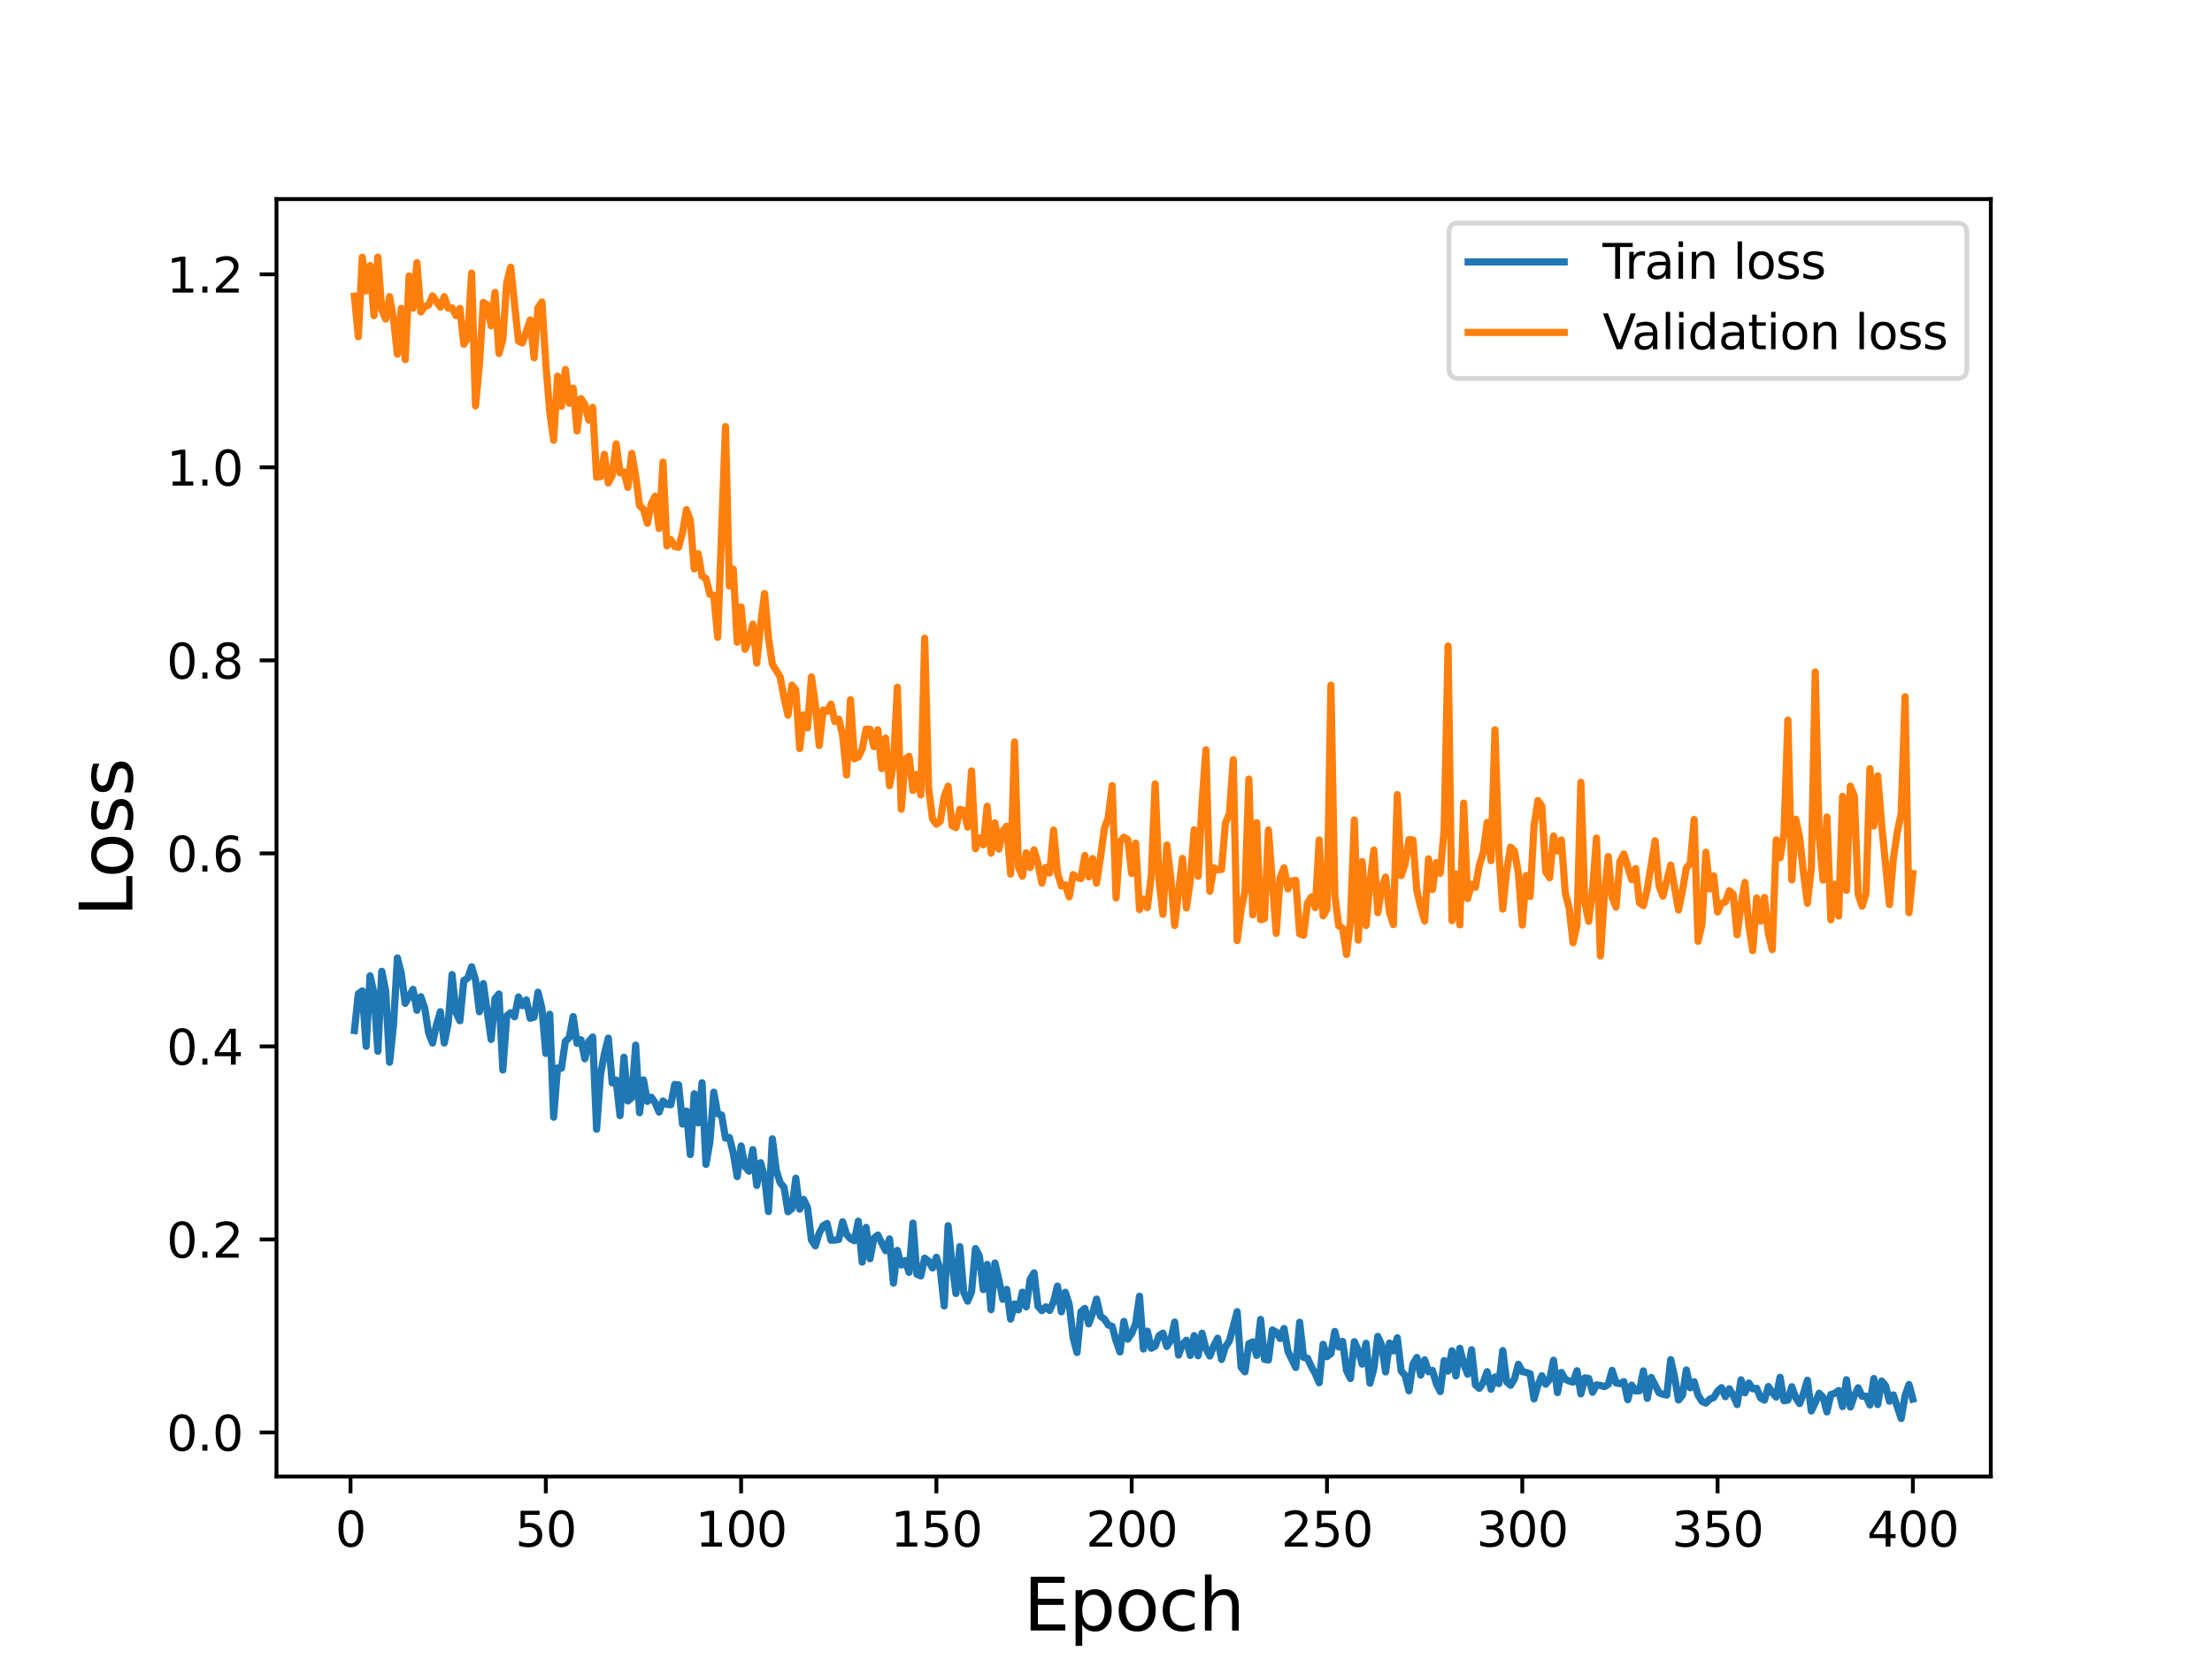 <?xml version="1.0" encoding="utf-8" standalone="no"?>
<!DOCTYPE svg PUBLIC "-//W3C//DTD SVG 1.1//EN"
  "http://www.w3.org/Graphics/SVG/1.1/DTD/svg11.dtd">
<svg height="345.6pt" version="1.1" viewBox="0 0 460.8 345.6" width="460.8pt" xmlns="http://www.w3.org/2000/svg" xmlns:xlink="http://www.w3.org/1999/xlink">
 <defs>
  <style type="text/css">*{stroke-linecap:butt;stroke-linejoin:round;}</style>
 </defs>
 <g id="figure_1">
  <g id="patch_1">
   <path d="M 0 345.6 
L 460.8 345.6 
L 460.8 0 
L 0 0 
z
" style="fill:#ffffff;"/>
  </g>
  <g id="axes_1">
   <g id="patch_2">
    <path d="M 57.6 307.584 
L 414.72 307.584 
L 414.72 41.472 
L 57.6 41.472 
z
" style="fill:#ffffff;"/>
   </g>
   <g id="matplotlib.axis_1">
    <g id="xtick_1">
     <g id="line2d_1">
      <defs>
       <path d="M 0 0 
L 0 3.5 
" id="m888aa8e218" style="stroke:#000000;stroke-width:0.8;"/>
      </defs>
      <g>
       <use style="stroke:#000000;stroke-width:0.8;" x="73.019" xlink:href="#m888aa8e218" y="307.584"/>
      </g>
     </g>
     <g id="text_1">
      <!-- 0 -->
      <g transform="translate(69.838 322.182)scale(0.1 -0.1)">
       <defs>
        <path d="M 2034 4250 
Q 1547 4250 1301 3770 
Q 1056 3291 1056 2328 
Q 1056 1369 1301 889 
Q 1547 409 2034 409 
Q 2525 409 2770 889 
Q 3016 1369 3016 2328 
Q 3016 3291 2770 3770 
Q 2525 4250 2034 4250 
z
M 2034 4750 
Q 2819 4750 3233 4129 
Q 3647 3509 3647 2328 
Q 3647 1150 3233 529 
Q 2819 -91 2034 -91 
Q 1250 -91 836 529 
Q 422 1150 422 2328 
Q 422 3509 836 4129 
Q 1250 4750 2034 4750 
z
" id="DejaVuSans-30" transform="scale(0.016)"/>
       </defs>
       <use xlink:href="#DejaVuSans-30"/>
      </g>
     </g>
    </g>
    <g id="xtick_2">
     <g id="line2d_2">
      <g>
       <use style="stroke:#000000;stroke-width:0.8;" x="113.703" xlink:href="#m888aa8e218" y="307.584"/>
      </g>
     </g>
     <g id="text_2">
      <!-- 50 -->
      <g transform="translate(107.34 322.182)scale(0.1 -0.1)">
       <defs>
        <path d="M 691 4666 
L 3169 4666 
L 3169 4134 
L 1269 4134 
L 1269 2991 
Q 1406 3038 1543 3061 
Q 1681 3084 1819 3084 
Q 2600 3084 3056 2656 
Q 3513 2228 3513 1497 
Q 3513 744 3044 326 
Q 2575 -91 1722 -91 
Q 1428 -91 1123 -41 
Q 819 9 494 109 
L 494 744 
Q 775 591 1075 516 
Q 1375 441 1709 441 
Q 2250 441 2565 725 
Q 2881 1009 2881 1497 
Q 2881 1984 2565 2268 
Q 2250 2553 1709 2553 
Q 1456 2553 1204 2497 
Q 953 2441 691 2322 
L 691 4666 
z
" id="DejaVuSans-35" transform="scale(0.016)"/>
       </defs>
       <use xlink:href="#DejaVuSans-35"/>
       <use x="63.623" xlink:href="#DejaVuSans-30"/>
      </g>
     </g>
    </g>
    <g id="xtick_3">
     <g id="line2d_3">
      <g>
       <use style="stroke:#000000;stroke-width:0.8;" x="154.386" xlink:href="#m888aa8e218" y="307.584"/>
      </g>
     </g>
     <g id="text_3">
      <!-- 100 -->
      <g transform="translate(144.842 322.182)scale(0.1 -0.1)">
       <defs>
        <path d="M 794 531 
L 1825 531 
L 1825 4091 
L 703 3866 
L 703 4441 
L 1819 4666 
L 2450 4666 
L 2450 531 
L 3481 531 
L 3481 0 
L 794 0 
L 794 531 
z
" id="DejaVuSans-31" transform="scale(0.016)"/>
       </defs>
       <use xlink:href="#DejaVuSans-31"/>
       <use x="63.623" xlink:href="#DejaVuSans-30"/>
       <use x="127.246" xlink:href="#DejaVuSans-30"/>
      </g>
     </g>
    </g>
    <g id="xtick_4">
     <g id="line2d_4">
      <g>
       <use style="stroke:#000000;stroke-width:0.8;" x="195.07" xlink:href="#m888aa8e218" y="307.584"/>
      </g>
     </g>
     <g id="text_4">
      <!-- 150 -->
      <g transform="translate(185.526 322.182)scale(0.1 -0.1)">
       <use xlink:href="#DejaVuSans-31"/>
       <use x="63.623" xlink:href="#DejaVuSans-35"/>
       <use x="127.246" xlink:href="#DejaVuSans-30"/>
      </g>
     </g>
    </g>
    <g id="xtick_5">
     <g id="line2d_5">
      <g>
       <use style="stroke:#000000;stroke-width:0.8;" x="235.753" xlink:href="#m888aa8e218" y="307.584"/>
      </g>
     </g>
     <g id="text_5">
      <!-- 200 -->
      <g transform="translate(226.209 322.182)scale(0.1 -0.1)">
       <defs>
        <path d="M 1228 531 
L 3431 531 
L 3431 0 
L 469 0 
L 469 531 
Q 828 903 1448 1529 
Q 2069 2156 2228 2338 
Q 2531 2678 2651 2914 
Q 2772 3150 2772 3378 
Q 2772 3750 2511 3984 
Q 2250 4219 1831 4219 
Q 1534 4219 1204 4116 
Q 875 4013 500 3803 
L 500 4441 
Q 881 4594 1212 4672 
Q 1544 4750 1819 4750 
Q 2544 4750 2975 4387 
Q 3406 4025 3406 3419 
Q 3406 3131 3298 2873 
Q 3191 2616 2906 2266 
Q 2828 2175 2409 1742 
Q 1991 1309 1228 531 
z
" id="DejaVuSans-32" transform="scale(0.016)"/>
       </defs>
       <use xlink:href="#DejaVuSans-32"/>
       <use x="63.623" xlink:href="#DejaVuSans-30"/>
       <use x="127.246" xlink:href="#DejaVuSans-30"/>
      </g>
     </g>
    </g>
    <g id="xtick_6">
     <g id="line2d_6">
      <g>
       <use style="stroke:#000000;stroke-width:0.8;" x="276.437" xlink:href="#m888aa8e218" y="307.584"/>
      </g>
     </g>
     <g id="text_6">
      <!-- 250 -->
      <g transform="translate(266.893 322.182)scale(0.1 -0.1)">
       <use xlink:href="#DejaVuSans-32"/>
       <use x="63.623" xlink:href="#DejaVuSans-35"/>
       <use x="127.246" xlink:href="#DejaVuSans-30"/>
      </g>
     </g>
    </g>
    <g id="xtick_7">
     <g id="line2d_7">
      <g>
       <use style="stroke:#000000;stroke-width:0.8;" x="317.12" xlink:href="#m888aa8e218" y="307.584"/>
      </g>
     </g>
     <g id="text_7">
      <!-- 300 -->
      <g transform="translate(307.576 322.182)scale(0.1 -0.1)">
       <defs>
        <path d="M 2597 2516 
Q 3050 2419 3304 2112 
Q 3559 1806 3559 1356 
Q 3559 666 3084 287 
Q 2609 -91 1734 -91 
Q 1441 -91 1130 -33 
Q 819 25 488 141 
L 488 750 
Q 750 597 1062 519 
Q 1375 441 1716 441 
Q 2309 441 2620 675 
Q 2931 909 2931 1356 
Q 2931 1769 2642 2001 
Q 2353 2234 1838 2234 
L 1294 2234 
L 1294 2753 
L 1863 2753 
Q 2328 2753 2575 2939 
Q 2822 3125 2822 3475 
Q 2822 3834 2567 4026 
Q 2313 4219 1838 4219 
Q 1578 4219 1281 4162 
Q 984 4106 628 3988 
L 628 4550 
Q 988 4650 1302 4700 
Q 1616 4750 1894 4750 
Q 2613 4750 3031 4423 
Q 3450 4097 3450 3541 
Q 3450 3153 3228 2886 
Q 3006 2619 2597 2516 
z
" id="DejaVuSans-33" transform="scale(0.016)"/>
       </defs>
       <use xlink:href="#DejaVuSans-33"/>
       <use x="63.623" xlink:href="#DejaVuSans-30"/>
       <use x="127.246" xlink:href="#DejaVuSans-30"/>
      </g>
     </g>
    </g>
    <g id="xtick_8">
     <g id="line2d_8">
      <g>
       <use style="stroke:#000000;stroke-width:0.8;" x="357.804" xlink:href="#m888aa8e218" y="307.584"/>
      </g>
     </g>
     <g id="text_8">
      <!-- 350 -->
      <g transform="translate(348.26 322.182)scale(0.1 -0.1)">
       <use xlink:href="#DejaVuSans-33"/>
       <use x="63.623" xlink:href="#DejaVuSans-35"/>
       <use x="127.246" xlink:href="#DejaVuSans-30"/>
      </g>
     </g>
    </g>
    <g id="xtick_9">
     <g id="line2d_9">
      <g>
       <use style="stroke:#000000;stroke-width:0.8;" x="398.487" xlink:href="#m888aa8e218" y="307.584"/>
      </g>
     </g>
     <g id="text_9">
      <!-- 400 -->
      <g transform="translate(388.944 322.182)scale(0.1 -0.1)">
       <defs>
        <path d="M 2419 4116 
L 825 1625 
L 2419 1625 
L 2419 4116 
z
M 2253 4666 
L 3047 4666 
L 3047 1625 
L 3713 1625 
L 3713 1100 
L 3047 1100 
L 3047 0 
L 2419 0 
L 2419 1100 
L 313 1100 
L 313 1709 
L 2253 4666 
z
" id="DejaVuSans-34" transform="scale(0.016)"/>
       </defs>
       <use xlink:href="#DejaVuSans-34"/>
       <use x="63.623" xlink:href="#DejaVuSans-30"/>
       <use x="127.246" xlink:href="#DejaVuSans-30"/>
      </g>
     </g>
    </g>
    <g id="text_10">
     <!-- Epoch -->
     <g transform="translate(213.194 339.66)scale(0.15 -0.15)">
      <defs>
       <path d="M 628 4666 
L 3578 4666 
L 3578 4134 
L 1259 4134 
L 1259 2753 
L 3481 2753 
L 3481 2222 
L 1259 2222 
L 1259 531 
L 3634 531 
L 3634 0 
L 628 0 
L 628 4666 
z
" id="DejaVuSans-45" transform="scale(0.016)"/>
       <path d="M 1159 525 
L 1159 -1331 
L 581 -1331 
L 581 3500 
L 1159 3500 
L 1159 2969 
Q 1341 3281 1617 3432 
Q 1894 3584 2278 3584 
Q 2916 3584 3314 3078 
Q 3713 2572 3713 1747 
Q 3713 922 3314 415 
Q 2916 -91 2278 -91 
Q 1894 -91 1617 61 
Q 1341 213 1159 525 
z
M 3116 1747 
Q 3116 2381 2855 2742 
Q 2594 3103 2138 3103 
Q 1681 3103 1420 2742 
Q 1159 2381 1159 1747 
Q 1159 1113 1420 752 
Q 1681 391 2138 391 
Q 2594 391 2855 752 
Q 3116 1113 3116 1747 
z
" id="DejaVuSans-70" transform="scale(0.016)"/>
       <path d="M 1959 3097 
Q 1497 3097 1228 2736 
Q 959 2375 959 1747 
Q 959 1119 1226 758 
Q 1494 397 1959 397 
Q 2419 397 2687 759 
Q 2956 1122 2956 1747 
Q 2956 2369 2687 2733 
Q 2419 3097 1959 3097 
z
M 1959 3584 
Q 2709 3584 3137 3096 
Q 3566 2609 3566 1747 
Q 3566 888 3137 398 
Q 2709 -91 1959 -91 
Q 1206 -91 779 398 
Q 353 888 353 1747 
Q 353 2609 779 3096 
Q 1206 3584 1959 3584 
z
" id="DejaVuSans-6f" transform="scale(0.016)"/>
       <path d="M 3122 3366 
L 3122 2828 
Q 2878 2963 2633 3030 
Q 2388 3097 2138 3097 
Q 1578 3097 1268 2742 
Q 959 2388 959 1747 
Q 959 1106 1268 751 
Q 1578 397 2138 397 
Q 2388 397 2633 464 
Q 2878 531 3122 666 
L 3122 134 
Q 2881 22 2623 -34 
Q 2366 -91 2075 -91 
Q 1284 -91 818 406 
Q 353 903 353 1747 
Q 353 2603 823 3093 
Q 1294 3584 2113 3584 
Q 2378 3584 2631 3529 
Q 2884 3475 3122 3366 
z
" id="DejaVuSans-63" transform="scale(0.016)"/>
       <path d="M 3513 2113 
L 3513 0 
L 2938 0 
L 2938 2094 
Q 2938 2591 2744 2837 
Q 2550 3084 2163 3084 
Q 1697 3084 1428 2787 
Q 1159 2491 1159 1978 
L 1159 0 
L 581 0 
L 581 4863 
L 1159 4863 
L 1159 2956 
Q 1366 3272 1645 3428 
Q 1925 3584 2291 3584 
Q 2894 3584 3203 3211 
Q 3513 2838 3513 2113 
z
" id="DejaVuSans-68" transform="scale(0.016)"/>
      </defs>
      <use xlink:href="#DejaVuSans-45"/>
      <use x="63.184" xlink:href="#DejaVuSans-70"/>
      <use x="126.66" xlink:href="#DejaVuSans-6f"/>
      <use x="187.842" xlink:href="#DejaVuSans-63"/>
      <use x="242.822" xlink:href="#DejaVuSans-68"/>
     </g>
    </g>
   </g>
   <g id="matplotlib.axis_2">
    <g id="ytick_1">
     <g id="line2d_10">
      <defs>
       <path d="M 0 0 
L -3.5 0 
" id="m10e7e51995" style="stroke:#000000;stroke-width:0.8;"/>
      </defs>
      <g>
       <use style="stroke:#000000;stroke-width:0.8;" x="57.6" xlink:href="#m10e7e51995" y="298.406"/>
      </g>
     </g>
     <g id="text_11">
      <!-- 0.0 -->
      <g transform="translate(34.697 302.205)scale(0.1 -0.1)">
       <defs>
        <path d="M 684 794 
L 1344 794 
L 1344 0 
L 684 0 
L 684 794 
z
" id="DejaVuSans-2e" transform="scale(0.016)"/>
       </defs>
       <use xlink:href="#DejaVuSans-30"/>
       <use x="63.623" xlink:href="#DejaVuSans-2e"/>
       <use x="95.41" xlink:href="#DejaVuSans-30"/>
      </g>
     </g>
    </g>
    <g id="ytick_2">
     <g id="line2d_11">
      <g>
       <use style="stroke:#000000;stroke-width:0.8;" x="57.6" xlink:href="#m10e7e51995" y="258.196"/>
      </g>
     </g>
     <g id="text_12">
      <!-- 0.2 -->
      <g transform="translate(34.697 261.995)scale(0.1 -0.1)">
       <use xlink:href="#DejaVuSans-30"/>
       <use x="63.623" xlink:href="#DejaVuSans-2e"/>
       <use x="95.41" xlink:href="#DejaVuSans-32"/>
      </g>
     </g>
    </g>
    <g id="ytick_3">
     <g id="line2d_12">
      <g>
       <use style="stroke:#000000;stroke-width:0.8;" x="57.6" xlink:href="#m10e7e51995" y="217.986"/>
      </g>
     </g>
     <g id="text_13">
      <!-- 0.4 -->
      <g transform="translate(34.697 221.785)scale(0.1 -0.1)">
       <use xlink:href="#DejaVuSans-30"/>
       <use x="63.623" xlink:href="#DejaVuSans-2e"/>
       <use x="95.41" xlink:href="#DejaVuSans-34"/>
      </g>
     </g>
    </g>
    <g id="ytick_4">
     <g id="line2d_13">
      <g>
       <use style="stroke:#000000;stroke-width:0.8;" x="57.6" xlink:href="#m10e7e51995" y="177.776"/>
      </g>
     </g>
     <g id="text_14">
      <!-- 0.6 -->
      <g transform="translate(34.697 181.575)scale(0.1 -0.1)">
       <defs>
        <path d="M 2113 2584 
Q 1688 2584 1439 2293 
Q 1191 2003 1191 1497 
Q 1191 994 1439 701 
Q 1688 409 2113 409 
Q 2538 409 2786 701 
Q 3034 994 3034 1497 
Q 3034 2003 2786 2293 
Q 2538 2584 2113 2584 
z
M 3366 4563 
L 3366 3988 
Q 3128 4100 2886 4159 
Q 2644 4219 2406 4219 
Q 1781 4219 1451 3797 
Q 1122 3375 1075 2522 
Q 1259 2794 1537 2939 
Q 1816 3084 2150 3084 
Q 2853 3084 3261 2657 
Q 3669 2231 3669 1497 
Q 3669 778 3244 343 
Q 2819 -91 2113 -91 
Q 1303 -91 875 529 
Q 447 1150 447 2328 
Q 447 3434 972 4092 
Q 1497 4750 2381 4750 
Q 2619 4750 2861 4703 
Q 3103 4656 3366 4563 
z
" id="DejaVuSans-36" transform="scale(0.016)"/>
       </defs>
       <use xlink:href="#DejaVuSans-30"/>
       <use x="63.623" xlink:href="#DejaVuSans-2e"/>
       <use x="95.41" xlink:href="#DejaVuSans-36"/>
      </g>
     </g>
    </g>
    <g id="ytick_5">
     <g id="line2d_14">
      <g>
       <use style="stroke:#000000;stroke-width:0.8;" x="57.6" xlink:href="#m10e7e51995" y="137.566"/>
      </g>
     </g>
     <g id="text_15">
      <!-- 0.8 -->
      <g transform="translate(34.697 141.365)scale(0.1 -0.1)">
       <defs>
        <path d="M 2034 2216 
Q 1584 2216 1326 1975 
Q 1069 1734 1069 1313 
Q 1069 891 1326 650 
Q 1584 409 2034 409 
Q 2484 409 2743 651 
Q 3003 894 3003 1313 
Q 3003 1734 2745 1975 
Q 2488 2216 2034 2216 
z
M 1403 2484 
Q 997 2584 770 2862 
Q 544 3141 544 3541 
Q 544 4100 942 4425 
Q 1341 4750 2034 4750 
Q 2731 4750 3128 4425 
Q 3525 4100 3525 3541 
Q 3525 3141 3298 2862 
Q 3072 2584 2669 2484 
Q 3125 2378 3379 2068 
Q 3634 1759 3634 1313 
Q 3634 634 3220 271 
Q 2806 -91 2034 -91 
Q 1263 -91 848 271 
Q 434 634 434 1313 
Q 434 1759 690 2068 
Q 947 2378 1403 2484 
z
M 1172 3481 
Q 1172 3119 1398 2916 
Q 1625 2713 2034 2713 
Q 2441 2713 2670 2916 
Q 2900 3119 2900 3481 
Q 2900 3844 2670 4047 
Q 2441 4250 2034 4250 
Q 1625 4250 1398 4047 
Q 1172 3844 1172 3481 
z
" id="DejaVuSans-38" transform="scale(0.016)"/>
       </defs>
       <use xlink:href="#DejaVuSans-30"/>
       <use x="63.623" xlink:href="#DejaVuSans-2e"/>
       <use x="95.41" xlink:href="#DejaVuSans-38"/>
      </g>
     </g>
    </g>
    <g id="ytick_6">
     <g id="line2d_15">
      <g>
       <use style="stroke:#000000;stroke-width:0.8;" x="57.6" xlink:href="#m10e7e51995" y="97.355"/>
      </g>
     </g>
     <g id="text_16">
      <!-- 1.0 -->
      <g transform="translate(34.697 101.155)scale(0.1 -0.1)">
       <use xlink:href="#DejaVuSans-31"/>
       <use x="63.623" xlink:href="#DejaVuSans-2e"/>
       <use x="95.41" xlink:href="#DejaVuSans-30"/>
      </g>
     </g>
    </g>
    <g id="ytick_7">
     <g id="line2d_16">
      <g>
       <use style="stroke:#000000;stroke-width:0.8;" x="57.6" xlink:href="#m10e7e51995" y="57.145"/>
      </g>
     </g>
     <g id="text_17">
      <!-- 1.2 -->
      <g transform="translate(34.697 60.945)scale(0.1 -0.1)">
       <use xlink:href="#DejaVuSans-31"/>
       <use x="63.623" xlink:href="#DejaVuSans-2e"/>
       <use x="95.41" xlink:href="#DejaVuSans-32"/>
      </g>
     </g>
    </g>
    <g id="text_18">
     <!-- Loss -->
     <g transform="translate(27.577 190.979)rotate(-90)scale(0.15 -0.15)">
      <defs>
       <path d="M 628 4666 
L 1259 4666 
L 1259 531 
L 3531 531 
L 3531 0 
L 628 0 
L 628 4666 
z
" id="DejaVuSans-4c" transform="scale(0.016)"/>
       <path d="M 2834 3397 
L 2834 2853 
Q 2591 2978 2328 3040 
Q 2066 3103 1784 3103 
Q 1356 3103 1142 2972 
Q 928 2841 928 2578 
Q 928 2378 1081 2264 
Q 1234 2150 1697 2047 
L 1894 2003 
Q 2506 1872 2764 1633 
Q 3022 1394 3022 966 
Q 3022 478 2636 193 
Q 2250 -91 1575 -91 
Q 1294 -91 989 -36 
Q 684 19 347 128 
L 347 722 
Q 666 556 975 473 
Q 1284 391 1588 391 
Q 1994 391 2212 530 
Q 2431 669 2431 922 
Q 2431 1156 2273 1281 
Q 2116 1406 1581 1522 
L 1381 1569 
Q 847 1681 609 1914 
Q 372 2147 372 2553 
Q 372 3047 722 3315 
Q 1072 3584 1716 3584 
Q 2034 3584 2315 3537 
Q 2597 3491 2834 3397 
z
" id="DejaVuSans-73" transform="scale(0.016)"/>
      </defs>
      <use xlink:href="#DejaVuSans-4c"/>
      <use x="53.963" xlink:href="#DejaVuSans-6f"/>
      <use x="115.145" xlink:href="#DejaVuSans-73"/>
      <use x="167.244" xlink:href="#DejaVuSans-73"/>
     </g>
    </g>
   </g>
   <g id="line2d_17">
    <path clip-path="url(#pe39fc55856)" d="M 73.833 214.676 
L 74.646 207.017 
L 75.46 206.424 
L 76.274 217.966 
L 77.087 203.282 
L 77.901 206.876 
L 78.715 219.005 
L 79.528 202.339 
L 80.342 206.456 
L 81.156 221.298 
L 81.969 213.56 
L 82.783 199.558 
L 83.597 202.802 
L 84.41 209.014 
L 86.038 206.101 
L 86.851 210.469 
L 87.665 207.632 
L 88.479 210.014 
L 89.292 215.178 
L 90.106 217.291 
L 90.92 213.505 
L 91.733 210.76 
L 92.547 217.277 
L 93.361 213.205 
L 94.174 203.017 
L 94.988 210.945 
L 95.802 212.634 
L 96.616 204.242 
L 97.429 203.798 
L 98.243 201.392 
L 99.057 204.136 
L 99.87 210.769 
L 100.684 204.9 
L 102.311 216.537 
L 103.125 208.036 
L 103.939 207.064 
L 104.752 222.899 
L 105.566 211.612 
L 106.38 210.963 
L 107.193 211.817 
L 108.007 207.677 
L 108.821 209.507 
L 109.634 208.299 
L 110.448 212.125 
L 111.262 211.896 
L 112.075 206.688 
L 112.889 210.007 
L 113.703 219.456 
L 114.516 211.278 
L 115.33 232.738 
L 116.144 222.472 
L 116.957 222.531 
L 117.771 216.93 
L 118.585 216.168 
L 119.398 211.769 
L 120.212 217.36 
L 121.026 216.601 
L 121.839 220.56 
L 122.653 216.953 
L 123.467 216.025 
L 124.28 235.252 
L 125.094 223.908 
L 125.908 219.519 
L 126.721 216.258 
L 127.535 225.605 
L 128.349 224.991 
L 129.162 232.392 
L 129.976 220.247 
L 130.79 229.362 
L 131.603 228.671 
L 132.417 217.708 
L 133.231 231.798 
L 134.044 224.951 
L 134.858 229.442 
L 135.672 228.564 
L 136.485 229.754 
L 137.299 231.669 
L 138.113 229.357 
L 138.926 230.059 
L 139.74 230.143 
L 140.554 225.923 
L 141.367 226.004 
L 142.181 234.173 
L 142.995 231.456 
L 143.808 240.526 
L 144.622 227.858 
L 145.436 233.9 
L 146.249 225.554 
L 147.063 242.558 
L 147.877 237.924 
L 148.69 227.516 
L 149.504 231.995 
L 150.318 232.288 
L 151.131 237.09 
L 151.945 236.956 
L 152.759 240.223 
L 153.572 245.104 
L 154.386 238.732 
L 155.2 243.017 
L 156.013 243.99 
L 156.827 239.476 
L 157.641 246.942 
L 158.454 242.217 
L 159.268 245.243 
L 160.082 252.392 
L 160.895 237.245 
L 161.709 243.806 
L 162.523 246.366 
L 163.336 247.371 
L 164.15 252.433 
L 164.964 251.801 
L 165.777 245.434 
L 166.591 251.895 
L 167.405 249.854 
L 168.219 251.554 
L 169.032 258.313 
L 169.846 259.532 
L 170.66 256.895 
L 171.473 255.346 
L 172.287 254.869 
L 173.101 258.355 
L 173.914 258.347 
L 174.728 258.19 
L 175.542 254.517 
L 176.355 257.159 
L 177.169 258.047 
L 177.983 258.464 
L 178.796 254.388 
L 179.61 262.918 
L 180.424 255.682 
L 181.237 262.225 
L 182.051 257.95 
L 182.865 257.28 
L 184.492 260.542 
L 185.306 258.088 
L 186.119 267.301 
L 186.933 260.475 
L 187.747 263.536 
L 188.56 262.592 
L 189.374 265.06 
L 190.188 254.795 
L 191.001 265.44 
L 191.815 265.802 
L 192.629 262.1 
L 193.442 262.719 
L 194.256 264.14 
L 195.07 261.915 
L 195.883 264.548 
L 196.697 272.051 
L 197.511 255.339 
L 198.324 263.207 
L 199.138 269.459 
L 199.952 259.694 
L 200.765 269.237 
L 201.579 271.065 
L 202.393 269.097 
L 203.206 260.097 
L 204.02 261.631 
L 204.834 268.65 
L 205.647 263.391 
L 206.461 272.821 
L 207.275 263.108 
L 208.088 266.635 
L 208.902 270.669 
L 209.716 268.608 
L 210.529 274.798 
L 211.343 271.639 
L 212.157 272.883 
L 212.97 269.191 
L 213.784 272.251 
L 214.598 266.501 
L 215.411 265.167 
L 216.225 272.111 
L 217.039 273.031 
L 217.852 272.235 
L 218.666 272.991 
L 219.48 271.166 
L 220.293 267.918 
L 221.107 273.272 
L 221.921 269.213 
L 222.734 271.716 
L 223.548 278.646 
L 224.362 281.756 
L 225.175 273.272 
L 225.989 272.567 
L 226.803 275.791 
L 227.616 273.557 
L 228.43 270.621 
L 229.244 274.192 
L 230.057 274.784 
L 230.871 276.014 
L 231.685 276.306 
L 232.498 279.318 
L 233.312 281.647 
L 234.126 275.268 
L 234.939 278.972 
L 235.753 277.795 
L 236.567 275.767 
L 237.381 270.032 
L 238.194 281.03 
L 239.008 277.298 
L 239.822 280.865 
L 240.635 280.448 
L 241.449 278.232 
L 242.263 277.72 
L 243.076 280.498 
L 243.89 279.201 
L 244.704 275.415 
L 245.517 282.284 
L 246.331 280.064 
L 247.145 279.188 
L 247.958 282.372 
L 248.772 278.227 
L 249.586 282.424 
L 250.399 277.732 
L 251.213 280.939 
L 252.027 282.486 
L 252.84 280.394 
L 253.654 278.771 
L 254.468 283.188 
L 255.281 280.564 
L 256.095 279.366 
L 257.722 273.244 
L 258.536 284.794 
L 259.35 285.775 
L 260.163 279.896 
L 260.977 279.548 
L 261.791 282.359 
L 262.604 274.86 
L 263.418 283.176 
L 264.232 283.323 
L 265.045 277.058 
L 265.859 277.506 
L 266.673 278.84 
L 267.486 276.749 
L 268.3 281.512 
L 269.927 284.867 
L 270.741 275.452 
L 271.555 282.766 
L 272.368 282.93 
L 273.182 284.702 
L 273.996 286.161 
L 274.809 288.052 
L 275.623 280.04 
L 276.437 282.62 
L 277.25 281.996 
L 278.064 277.37 
L 278.878 280.6 
L 279.691 279.435 
L 280.505 285.5 
L 281.319 287.173 
L 282.132 279.487 
L 282.946 281.296 
L 283.76 284.17 
L 284.573 279.828 
L 285.387 288.144 
L 286.201 285.073 
L 287.014 278.393 
L 287.828 280.181 
L 288.642 285.798 
L 289.455 279.781 
L 290.269 281.418 
L 291.083 278.683 
L 291.896 285.605 
L 292.71 286.526 
L 293.524 289.736 
L 294.337 284.17 
L 295.151 282.785 
L 295.965 286.462 
L 296.778 283.288 
L 297.592 285.767 
L 298.406 285.471 
L 299.219 288.25 
L 300.033 289.892 
L 300.847 283.439 
L 301.66 285.625 
L 302.474 281.399 
L 303.288 286.624 
L 304.101 280.877 
L 304.915 284.085 
L 305.729 286.259 
L 306.543 281.178 
L 307.356 288.512 
L 308.17 289.207 
L 308.984 288.016 
L 309.797 285.753 
L 310.611 289.4 
L 311.425 286.85 
L 312.238 288.238 
L 313.052 281.356 
L 313.866 287.86 
L 314.679 288.588 
L 315.493 287.257 
L 316.307 284.21 
L 317.12 285.737 
L 317.934 285.899 
L 318.748 286.182 
L 319.561 291.422 
L 320.375 288.565 
L 321.189 286.596 
L 322.002 288.359 
L 322.816 287.31 
L 323.63 283.365 
L 324.443 290.101 
L 325.257 285.908 
L 326.071 287.325 
L 326.884 287.703 
L 327.698 287.932 
L 328.512 285.551 
L 329.325 290.364 
L 330.139 287.04 
L 330.953 287.15 
L 331.766 290.033 
L 332.58 288.501 
L 333.394 288.614 
L 334.207 288.862 
L 335.021 288.404 
L 335.835 285.474 
L 336.648 288.09 
L 337.462 288.233 
L 338.276 287.819 
L 339.089 291.585 
L 339.903 288.537 
L 340.717 289.764 
L 341.53 289.729 
L 342.344 285.591 
L 343.158 291.3 
L 343.971 286.942 
L 345.599 290.126 
L 346.412 290.466 
L 347.226 290.623 
L 348.04 283.235 
L 348.853 286.928 
L 349.667 291.661 
L 350.481 290.658 
L 351.294 285.386 
L 352.108 289.107 
L 352.922 287.839 
L 353.735 290.639 
L 354.549 291.931 
L 355.363 292.299 
L 356.176 291.466 
L 356.99 291.144 
L 357.804 289.809 
L 358.617 289.08 
L 359.431 290.956 
L 360.245 289.31 
L 361.058 290.72 
L 361.872 292.589 
L 362.686 287.442 
L 363.499 290.149 
L 364.313 288.106 
L 365.127 289.327 
L 365.94 289.21 
L 366.754 291.214 
L 367.568 291.678 
L 368.381 288.838 
L 369.195 290.067 
L 370.009 291.047 
L 370.822 286.923 
L 371.636 291.801 
L 372.45 291.67 
L 373.263 288.879 
L 374.077 291.116 
L 374.891 292.397 
L 375.704 290.279 
L 376.518 287.524 
L 377.332 293.939 
L 378.146 292.232 
L 378.959 290.243 
L 379.773 291.056 
L 380.587 294.131 
L 381.4 290.512 
L 382.214 290.258 
L 383.028 289.669 
L 383.841 293.023 
L 384.655 287.429 
L 385.469 293.109 
L 386.282 290.795 
L 387.096 289.097 
L 387.91 290.868 
L 388.723 290.839 
L 389.537 292.676 
L 390.351 287.179 
L 391.164 292.587 
L 391.978 287.689 
L 392.792 288.653 
L 393.605 291.905 
L 394.419 290.586 
L 396.046 295.488 
L 396.86 290.765 
L 397.674 288.418 
L 398.487 291.459 
L 398.487 291.459 
" style="fill:none;stroke:#1f77b4;stroke-linecap:square;stroke-width:1.5;"/>
   </g>
   <g id="line2d_18">
    <path clip-path="url(#pe39fc55856)" d="M 73.833 61.71 
L 74.646 70.15 
L 75.46 53.598 
L 76.274 60.603 
L 77.087 55.317 
L 77.901 65.742 
L 78.715 53.568 
L 79.528 64.585 
L 80.342 66.466 
L 81.156 61.801 
L 81.969 66.43 
L 82.783 73.783 
L 83.597 64.233 
L 84.41 74.919 
L 85.224 57.479 
L 86.038 64.214 
L 86.851 54.711 
L 87.665 64.998 
L 88.479 63.844 
L 89.292 63.545 
L 90.106 61.622 
L 91.733 63.982 
L 92.547 61.803 
L 93.361 64.207 
L 94.174 64.13 
L 94.988 65.75 
L 95.802 64.248 
L 96.616 71.733 
L 97.429 70.443 
L 98.243 56.891 
L 99.057 84.559 
L 99.87 75.923 
L 100.684 62.986 
L 101.498 63.504 
L 102.311 67.86 
L 103.125 60.903 
L 103.939 73.642 
L 104.752 70.676 
L 105.566 58.826 
L 106.38 55.665 
L 108.007 71.068 
L 108.821 71.456 
L 110.448 66.64 
L 111.262 74.541 
L 112.075 64.094 
L 112.889 62.91 
L 113.703 75.749 
L 114.516 85.775 
L 115.33 91.719 
L 116.144 78.357 
L 116.957 84.631 
L 117.771 76.961 
L 118.585 84.004 
L 119.398 80.855 
L 120.212 89.776 
L 121.026 83.039 
L 121.839 84.243 
L 122.653 87.516 
L 123.467 84.853 
L 124.28 99.405 
L 125.094 99.292 
L 125.908 94.621 
L 126.721 100.623 
L 127.535 99.068 
L 128.349 92.467 
L 129.162 98.511 
L 129.976 98.286 
L 130.79 101.538 
L 131.603 94.454 
L 132.417 99.104 
L 133.231 105.335 
L 134.044 106.093 
L 134.858 109.003 
L 135.672 104.927 
L 136.485 103.372 
L 137.299 110.097 
L 138.113 96.264 
L 138.926 113.728 
L 139.74 112.425 
L 140.554 113.864 
L 141.367 114.009 
L 142.181 110.979 
L 142.995 106.162 
L 143.808 108.375 
L 144.622 118.522 
L 145.436 115.35 
L 146.249 120.026 
L 147.063 120.498 
L 147.877 123.811 
L 148.69 123.99 
L 149.504 132.766 
L 151.131 88.863 
L 151.945 122.078 
L 152.759 118.579 
L 153.572 133.784 
L 154.386 126.449 
L 155.2 135.249 
L 156.013 133.443 
L 156.827 130.026 
L 157.641 138.14 
L 158.454 130.148 
L 159.268 123.64 
L 160.082 132.909 
L 160.895 138.364 
L 162.523 141.001 
L 163.336 145.438 
L 164.15 148.988 
L 164.964 142.729 
L 165.777 143.726 
L 166.591 155.946 
L 167.405 148.928 
L 168.219 151.626 
L 169.032 141.007 
L 169.846 146.631 
L 170.66 155.303 
L 171.473 147.906 
L 172.287 148.174 
L 173.101 146.684 
L 173.914 150.315 
L 174.728 149.803 
L 175.542 153.244 
L 176.355 161.435 
L 177.169 145.756 
L 177.983 158.065 
L 178.796 157.698 
L 179.61 156.032 
L 180.424 151.876 
L 181.237 151.917 
L 182.051 155.561 
L 182.865 152.007 
L 183.678 160.117 
L 184.492 153.765 
L 185.306 163.668 
L 186.119 159.137 
L 186.933 143.158 
L 187.747 168.594 
L 188.56 158.158 
L 189.374 157.549 
L 190.188 164.67 
L 191.001 161.301 
L 191.815 165.59 
L 192.629 132.941 
L 193.442 164.182 
L 194.256 170.604 
L 195.07 171.705 
L 195.883 171.068 
L 196.697 165.888 
L 197.511 163.793 
L 198.324 172.015 
L 199.138 172.404 
L 199.952 168.592 
L 200.765 168.848 
L 201.579 172.315 
L 202.393 160.594 
L 203.206 176.816 
L 204.02 174.563 
L 204.834 175.996 
L 205.647 167.954 
L 206.461 177.731 
L 207.275 171.427 
L 208.088 176.892 
L 208.902 173.138 
L 209.716 172.114 
L 210.529 182.096 
L 211.343 154.559 
L 212.157 180.621 
L 212.97 182.529 
L 213.784 177.655 
L 214.598 180.731 
L 215.411 177.035 
L 216.225 179.921 
L 217.039 183.957 
L 217.852 180.697 
L 218.666 181.856 
L 219.48 172.918 
L 220.293 181.861 
L 221.107 184.571 
L 221.921 184.315 
L 222.734 186.835 
L 223.548 182.197 
L 224.362 182.766 
L 225.175 183.046 
L 225.989 178.215 
L 226.803 182.654 
L 227.616 178.875 
L 228.43 183.989 
L 229.244 178.701 
L 230.057 172.566 
L 230.871 170.328 
L 231.685 163.647 
L 232.498 187.059 
L 233.312 175.391 
L 234.126 174.392 
L 234.939 174.923 
L 235.753 181.97 
L 236.567 175.633 
L 237.381 189.468 
L 238.194 187.297 
L 239.008 189.071 
L 239.822 182.561 
L 240.635 163.31 
L 241.449 183.417 
L 242.263 190.47 
L 243.076 176.047 
L 243.89 182.775 
L 244.704 192.797 
L 246.331 178.825 
L 247.145 189.134 
L 247.958 183.473 
L 248.772 172.851 
L 249.586 182.545 
L 250.399 167.433 
L 251.213 156.204 
L 252.027 185.673 
L 252.84 180.759 
L 253.654 181.189 
L 254.468 181.126 
L 255.281 171.423 
L 256.095 169.542 
L 256.909 158.264 
L 257.722 195.951 
L 258.536 189.572 
L 259.35 185.702 
L 260.163 162.294 
L 260.977 190.592 
L 261.791 171.383 
L 262.604 191.606 
L 263.418 191.37 
L 264.232 172.892 
L 265.859 194.445 
L 266.673 182.819 
L 267.486 180.785 
L 268.3 185.183 
L 269.114 183.512 
L 269.927 183.385 
L 270.741 194.541 
L 271.555 194.841 
L 272.368 188.143 
L 273.182 186.849 
L 273.996 189.077 
L 274.809 174.969 
L 275.623 190.775 
L 276.437 189.355 
L 277.25 142.728 
L 278.064 186.464 
L 278.878 192.861 
L 279.691 193.373 
L 280.505 198.837 
L 281.319 192.029 
L 282.132 170.809 
L 282.946 195.862 
L 283.76 179.475 
L 284.573 192.803 
L 285.387 183.782 
L 286.201 177.074 
L 287.014 190.129 
L 287.828 185.026 
L 288.642 182.72 
L 289.455 190.044 
L 290.269 192.604 
L 291.083 165.528 
L 291.896 182.413 
L 292.71 179.985 
L 293.524 174.894 
L 294.337 174.988 
L 295.151 185.534 
L 295.965 188.997 
L 296.778 191.861 
L 297.592 178.906 
L 298.406 185.317 
L 299.219 179.704 
L 300.033 181.904 
L 300.847 172.766 
L 301.66 134.574 
L 302.474 191.784 
L 303.288 182.081 
L 304.101 192.673 
L 304.915 167.302 
L 305.729 187.192 
L 306.543 184.231 
L 307.356 184.839 
L 308.17 180.239 
L 308.984 177.632 
L 309.797 171.33 
L 310.611 179.297 
L 311.425 152.029 
L 312.238 177.592 
L 313.052 189.389 
L 313.866 181.391 
L 314.679 176.481 
L 315.493 177.287 
L 316.307 181.935 
L 317.12 192.707 
L 317.934 182.397 
L 318.748 186.76 
L 319.561 172.067 
L 320.375 166.766 
L 321.189 167.918 
L 322.002 181.639 
L 322.816 182.85 
L 323.63 174.149 
L 324.443 177.282 
L 325.257 174.968 
L 326.071 186.025 
L 326.884 189.175 
L 327.698 196.4 
L 328.512 192.72 
L 329.325 162.948 
L 330.139 187.912 
L 330.953 191.948 
L 331.766 185.344 
L 332.58 174.575 
L 333.394 199.161 
L 334.207 186.678 
L 335.021 178.422 
L 335.835 186.932 
L 336.648 188.969 
L 337.462 179.461 
L 338.276 177.887 
L 339.903 183.241 
L 340.717 180.925 
L 341.53 188.086 
L 342.344 188.68 
L 343.158 185.168 
L 344.785 175.145 
L 345.599 184.517 
L 346.412 186.685 
L 348.04 180.223 
L 349.667 189.565 
L 350.481 185.596 
L 351.294 180.781 
L 352.108 179.898 
L 352.922 170.72 
L 353.735 196.097 
L 354.549 192.583 
L 355.363 177.543 
L 356.176 185.171 
L 356.99 182.46 
L 357.804 189.986 
L 358.617 188.187 
L 359.431 187.864 
L 360.245 185.556 
L 361.058 186.293 
L 361.872 194.737 
L 362.686 188.463 
L 363.499 183.828 
L 364.313 192.861 
L 365.127 198.034 
L 365.94 187.067 
L 366.754 191.891 
L 367.568 186.958 
L 368.381 194.512 
L 369.195 197.827 
L 370.009 174.965 
L 370.822 178.718 
L 371.636 173.582 
L 372.45 150.003 
L 373.263 183.291 
L 374.077 170.646 
L 374.891 174.38 
L 375.704 181.855 
L 376.518 188.152 
L 377.332 180.883 
L 378.146 139.99 
L 378.959 174.153 
L 379.773 183.335 
L 380.587 170.188 
L 381.4 191.617 
L 382.214 184.208 
L 383.028 190.83 
L 383.841 165.889 
L 384.655 185.482 
L 385.469 163.763 
L 386.282 165.84 
L 387.096 186.371 
L 387.91 188.768 
L 388.723 186.162 
L 389.537 160.128 
L 390.351 172.077 
L 391.164 161.621 
L 391.978 171.703 
L 393.605 188.439 
L 394.419 178.887 
L 395.233 173.383 
L 396.046 169.478 
L 396.86 145.156 
L 397.674 190.129 
L 398.487 182.004 
L 398.487 182.004 
" style="fill:none;stroke:#ff7f0e;stroke-linecap:square;stroke-width:1.5;"/>
   </g>
   <g id="patch_3">
    <path d="M 57.6 307.584 
L 57.6 41.472 
" style="fill:none;stroke:#000000;stroke-linecap:square;stroke-linejoin:miter;stroke-width:0.8;"/>
   </g>
   <g id="patch_4">
    <path d="M 414.72 307.584 
L 414.72 41.472 
" style="fill:none;stroke:#000000;stroke-linecap:square;stroke-linejoin:miter;stroke-width:0.8;"/>
   </g>
   <g id="patch_5">
    <path d="M 57.6 307.584 
L 414.72 307.584 
" style="fill:none;stroke:#000000;stroke-linecap:square;stroke-linejoin:miter;stroke-width:0.8;"/>
   </g>
   <g id="patch_6">
    <path d="M 57.6 41.472 
L 414.72 41.472 
" style="fill:none;stroke:#000000;stroke-linecap:square;stroke-linejoin:miter;stroke-width:0.8;"/>
   </g>
   <g id="legend_1">
    <g id="patch_7">
     <path d="M 303.845 78.828 
L 407.72 78.828 
Q 409.72 78.828 409.72 76.828 
L 409.72 48.472 
Q 409.72 46.472 407.72 46.472 
L 303.845 46.472 
Q 301.845 46.472 301.845 48.472 
L 301.845 76.828 
Q 301.845 78.828 303.845 78.828 
z
" style="fill:#ffffff;opacity:0.8;stroke:#cccccc;stroke-linejoin:miter;"/>
    </g>
    <g id="line2d_19">
     <path d="M 305.845 54.57 
L 325.845 54.57 
" style="fill:none;stroke:#1f77b4;stroke-linecap:square;stroke-width:1.5;"/>
    </g>
    <g id="line2d_20"/>
    <g id="text_19">
     <!-- Train loss -->
     <g transform="translate(333.845 58.07)scale(0.1 -0.1)">
      <defs>
       <path d="M -19 4666 
L 3928 4666 
L 3928 4134 
L 2272 4134 
L 2272 0 
L 1638 0 
L 1638 4134 
L -19 4134 
L -19 4666 
z
" id="DejaVuSans-54" transform="scale(0.016)"/>
       <path d="M 2631 2963 
Q 2534 3019 2420 3045 
Q 2306 3072 2169 3072 
Q 1681 3072 1420 2755 
Q 1159 2438 1159 1844 
L 1159 0 
L 581 0 
L 581 3500 
L 1159 3500 
L 1159 2956 
Q 1341 3275 1631 3429 
Q 1922 3584 2338 3584 
Q 2397 3584 2469 3576 
Q 2541 3569 2628 3553 
L 2631 2963 
z
" id="DejaVuSans-72" transform="scale(0.016)"/>
       <path d="M 2194 1759 
Q 1497 1759 1228 1600 
Q 959 1441 959 1056 
Q 959 750 1161 570 
Q 1363 391 1709 391 
Q 2188 391 2477 730 
Q 2766 1069 2766 1631 
L 2766 1759 
L 2194 1759 
z
M 3341 1997 
L 3341 0 
L 2766 0 
L 2766 531 
Q 2569 213 2275 61 
Q 1981 -91 1556 -91 
Q 1019 -91 701 211 
Q 384 513 384 1019 
Q 384 1609 779 1909 
Q 1175 2209 1959 2209 
L 2766 2209 
L 2766 2266 
Q 2766 2663 2505 2880 
Q 2244 3097 1772 3097 
Q 1472 3097 1187 3025 
Q 903 2953 641 2809 
L 641 3341 
Q 956 3463 1253 3523 
Q 1550 3584 1831 3584 
Q 2591 3584 2966 3190 
Q 3341 2797 3341 1997 
z
" id="DejaVuSans-61" transform="scale(0.016)"/>
       <path d="M 603 3500 
L 1178 3500 
L 1178 0 
L 603 0 
L 603 3500 
z
M 603 4863 
L 1178 4863 
L 1178 4134 
L 603 4134 
L 603 4863 
z
" id="DejaVuSans-69" transform="scale(0.016)"/>
       <path d="M 3513 2113 
L 3513 0 
L 2938 0 
L 2938 2094 
Q 2938 2591 2744 2837 
Q 2550 3084 2163 3084 
Q 1697 3084 1428 2787 
Q 1159 2491 1159 1978 
L 1159 0 
L 581 0 
L 581 3500 
L 1159 3500 
L 1159 2956 
Q 1366 3272 1645 3428 
Q 1925 3584 2291 3584 
Q 2894 3584 3203 3211 
Q 3513 2838 3513 2113 
z
" id="DejaVuSans-6e" transform="scale(0.016)"/>
       <path id="DejaVuSans-20" transform="scale(0.016)"/>
       <path d="M 603 4863 
L 1178 4863 
L 1178 0 
L 603 0 
L 603 4863 
z
" id="DejaVuSans-6c" transform="scale(0.016)"/>
      </defs>
      <use xlink:href="#DejaVuSans-54"/>
      <use x="46.334" xlink:href="#DejaVuSans-72"/>
      <use x="87.447" xlink:href="#DejaVuSans-61"/>
      <use x="148.727" xlink:href="#DejaVuSans-69"/>
      <use x="176.51" xlink:href="#DejaVuSans-6e"/>
      <use x="239.889" xlink:href="#DejaVuSans-20"/>
      <use x="271.676" xlink:href="#DejaVuSans-6c"/>
      <use x="299.459" xlink:href="#DejaVuSans-6f"/>
      <use x="360.641" xlink:href="#DejaVuSans-73"/>
      <use x="412.74" xlink:href="#DejaVuSans-73"/>
     </g>
    </g>
    <g id="line2d_21">
     <path d="M 305.845 69.249 
L 325.845 69.249 
" style="fill:none;stroke:#ff7f0e;stroke-linecap:square;stroke-width:1.5;"/>
    </g>
    <g id="line2d_22"/>
    <g id="text_20">
     <!-- Validation loss -->
     <g transform="translate(333.845 72.749)scale(0.1 -0.1)">
      <defs>
       <path d="M 1831 0 
L 50 4666 
L 709 4666 
L 2188 738 
L 3669 4666 
L 4325 4666 
L 2547 0 
L 1831 0 
z
" id="DejaVuSans-56" transform="scale(0.016)"/>
       <path d="M 2906 2969 
L 2906 4863 
L 3481 4863 
L 3481 0 
L 2906 0 
L 2906 525 
Q 2725 213 2448 61 
Q 2172 -91 1784 -91 
Q 1150 -91 751 415 
Q 353 922 353 1747 
Q 353 2572 751 3078 
Q 1150 3584 1784 3584 
Q 2172 3584 2448 3432 
Q 2725 3281 2906 2969 
z
M 947 1747 
Q 947 1113 1208 752 
Q 1469 391 1925 391 
Q 2381 391 2643 752 
Q 2906 1113 2906 1747 
Q 2906 2381 2643 2742 
Q 2381 3103 1925 3103 
Q 1469 3103 1208 2742 
Q 947 2381 947 1747 
z
" id="DejaVuSans-64" transform="scale(0.016)"/>
       <path d="M 1172 4494 
L 1172 3500 
L 2356 3500 
L 2356 3053 
L 1172 3053 
L 1172 1153 
Q 1172 725 1289 603 
Q 1406 481 1766 481 
L 2356 481 
L 2356 0 
L 1766 0 
Q 1100 0 847 248 
Q 594 497 594 1153 
L 594 3053 
L 172 3053 
L 172 3500 
L 594 3500 
L 594 4494 
L 1172 4494 
z
" id="DejaVuSans-74" transform="scale(0.016)"/>
      </defs>
      <use xlink:href="#DejaVuSans-56"/>
      <use x="60.658" xlink:href="#DejaVuSans-61"/>
      <use x="121.938" xlink:href="#DejaVuSans-6c"/>
      <use x="149.721" xlink:href="#DejaVuSans-69"/>
      <use x="177.504" xlink:href="#DejaVuSans-64"/>
      <use x="240.98" xlink:href="#DejaVuSans-61"/>
      <use x="302.26" xlink:href="#DejaVuSans-74"/>
      <use x="341.469" xlink:href="#DejaVuSans-69"/>
      <use x="369.252" xlink:href="#DejaVuSans-6f"/>
      <use x="430.434" xlink:href="#DejaVuSans-6e"/>
      <use x="493.812" xlink:href="#DejaVuSans-20"/>
      <use x="525.6" xlink:href="#DejaVuSans-6c"/>
      <use x="553.383" xlink:href="#DejaVuSans-6f"/>
      <use x="614.564" xlink:href="#DejaVuSans-73"/>
      <use x="666.664" xlink:href="#DejaVuSans-73"/>
     </g>
    </g>
   </g>
  </g>
 </g>
 <defs>
  <clipPath id="pe39fc55856">
   <rect height="266.112" width="357.12" x="57.6" y="41.472"/>
  </clipPath>
 </defs>
</svg>
